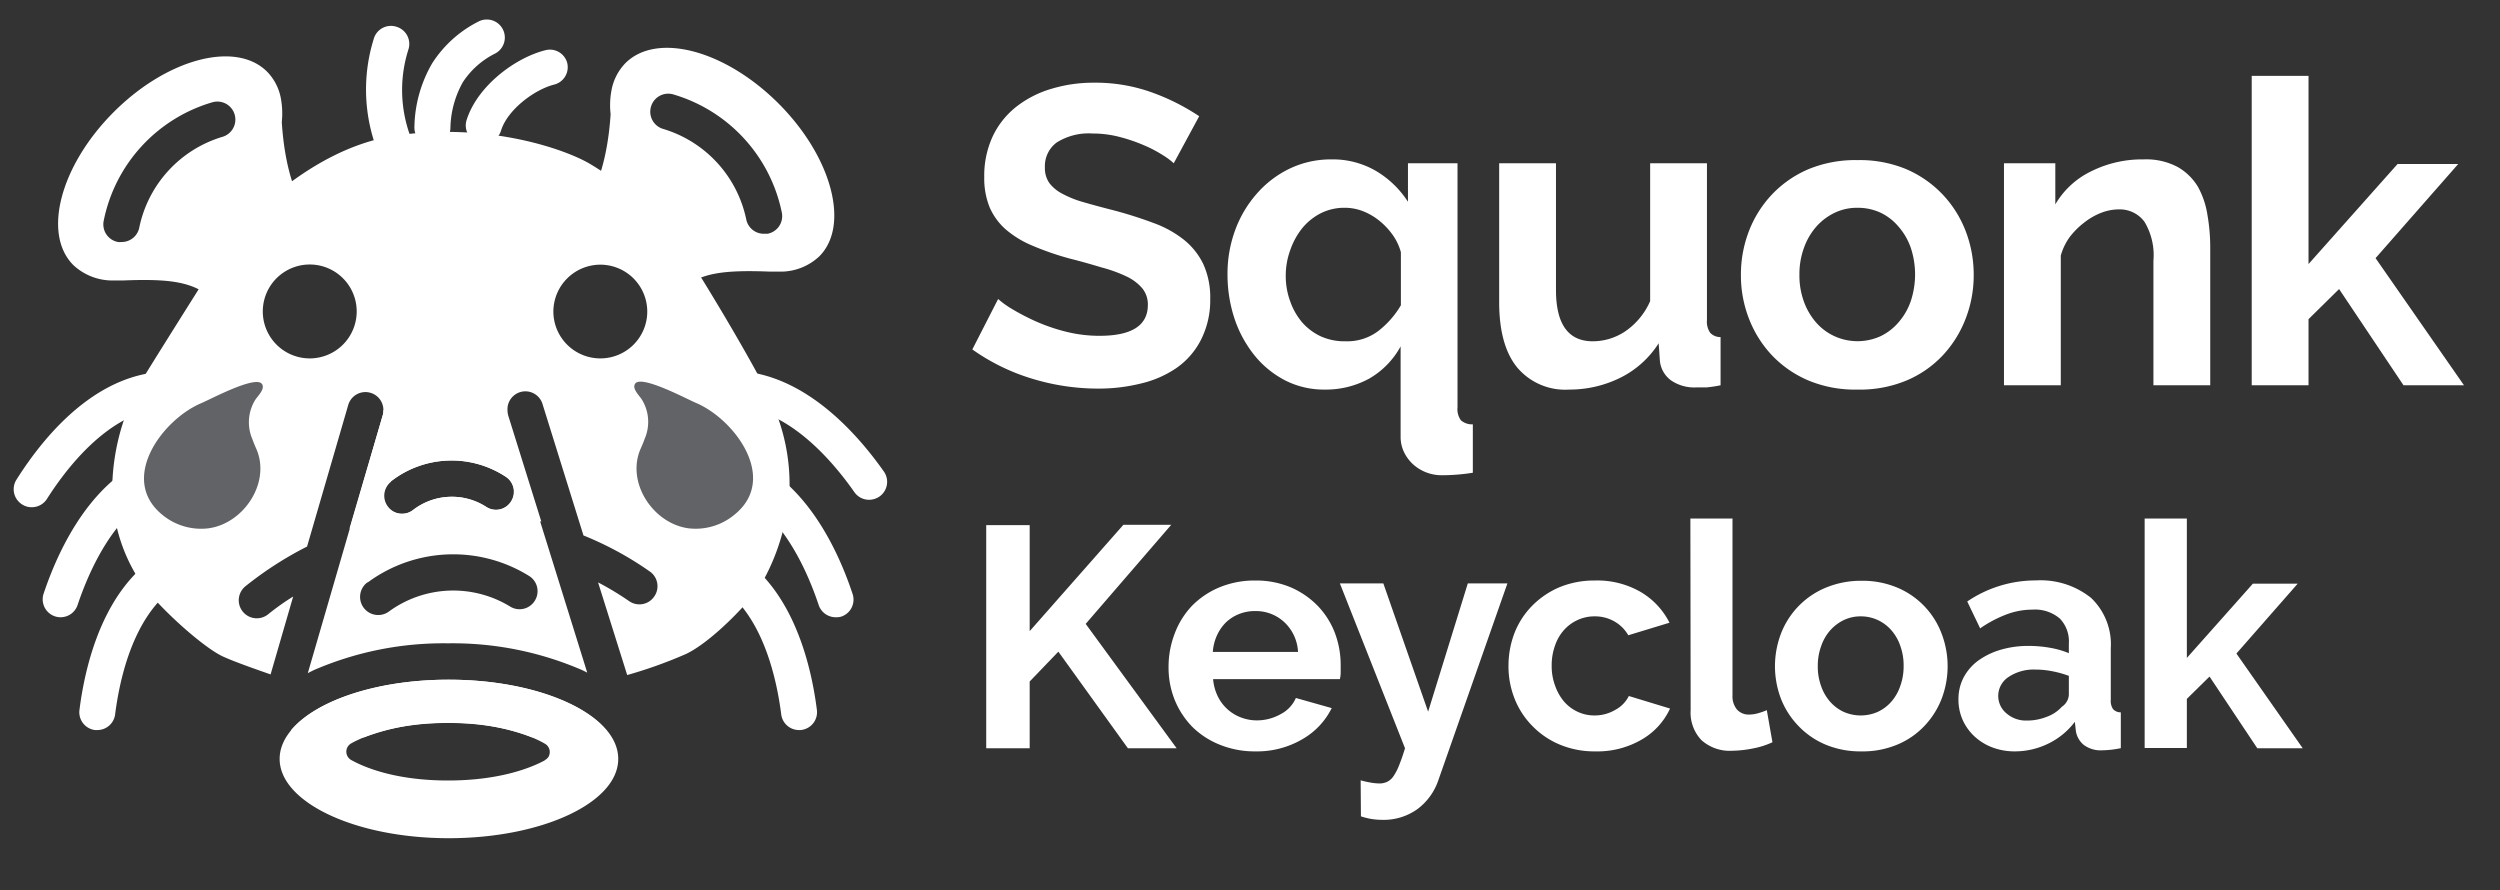<svg id="Layer_1" data-name="Layer 1" xmlns="http://www.w3.org/2000/svg" viewBox="0 0 279.02 99.38"><rect x="0" y="0" width="279.02" height="99.38" fill="#333333" stroke="none"/><defs><style>.cls-1{isolation:isolate;}.cls-2{fill:#fff;}.cls-3{fill:#626367;}</style></defs><g id="Squonk" class="cls-1"><g class="cls-1"><path class="cls-2" d="M131,18.22a7.91,7.91,0,0,0-1.21-.9,14.24,14.24,0,0,0-2.12-1.11,18.59,18.59,0,0,0-2.73-.93,11.94,11.94,0,0,0-3-.38,6.7,6.7,0,0,0-4,1,3.28,3.28,0,0,0-1.32,2.79,2.9,2.9,0,0,0,.49,1.73,4.3,4.3,0,0,0,1.45,1.2,11.52,11.52,0,0,0,2.39.95q1.44.42,3.33.9a46.49,46.49,0,0,1,4.47,1.42,12,12,0,0,1,3.41,1.89,7.84,7.84,0,0,1,2.15,2.72,9,9,0,0,1,.76,3.91A9.72,9.72,0,0,1,134,38a8.56,8.56,0,0,1-2.74,3.1,11.84,11.84,0,0,1-4,1.72,19.46,19.46,0,0,1-4.7.55,25.19,25.19,0,0,1-7.48-1.14A23,23,0,0,1,108.52,39l2.88-5.63a9.93,9.93,0,0,0,1.54,1.11,25.22,25.22,0,0,0,2.63,1.37,20.65,20.65,0,0,0,3.36,1.16,15.41,15.41,0,0,0,3.78.47q5.4,0,5.4-3.45a2.85,2.85,0,0,0-.62-1.85,5.26,5.26,0,0,0-1.75-1.32,16.08,16.08,0,0,0-2.75-1c-1.07-.32-2.27-.67-3.59-1a31.6,31.6,0,0,1-4.19-1.45,11.07,11.07,0,0,1-3-1.84,7,7,0,0,1-1.77-2.46,8.63,8.63,0,0,1-.59-3.34,10.44,10.44,0,0,1,.94-4.54,9.21,9.21,0,0,1,2.63-3.31,11.64,11.64,0,0,1,3.9-2,16.1,16.1,0,0,1,4.78-.69,18.53,18.53,0,0,1,6.53,1.11,24.39,24.39,0,0,1,5.21,2.63Z"/><path class="cls-2" d="M147.84,43.48a9.55,9.55,0,0,1-4.36-1,10.78,10.78,0,0,1-3.43-2.77,13.16,13.16,0,0,1-2.25-4.09,15.66,15.66,0,0,1-.8-5,14,14,0,0,1,.88-5,12.71,12.71,0,0,1,2.43-4.05A11.39,11.39,0,0,1,144,18.79a10.62,10.62,0,0,1,4.59-1,9.56,9.56,0,0,1,5,1.3,10.78,10.78,0,0,1,3.55,3.43v-4.3h5.53V45.47a2.11,2.11,0,0,0,.38,1.44,1.89,1.89,0,0,0,1.33.45v5.4c-.54.09-1.12.16-1.75.21s-1.2.07-1.71.07a4.72,4.72,0,0,1-1.77-.33,4.67,4.67,0,0,1-1.45-.9,4.45,4.45,0,0,1-1-1.35,3.91,3.91,0,0,1-.38-1.72V38.66a9.23,9.23,0,0,1-3.55,3.62A10.09,10.09,0,0,1,147.84,43.48Zm2.36-5.39A5.73,5.73,0,0,0,153.75,37a10,10,0,0,0,2.6-2.93V28.15a6.06,6.06,0,0,0-.92-1.94,8,8,0,0,0-1.49-1.58,6.86,6.86,0,0,0-1.85-1.07,5.55,5.55,0,0,0-2-.37,5.84,5.84,0,0,0-2.68.61,6.48,6.48,0,0,0-2.08,1.68A8.19,8.19,0,0,0,144,27.92a8.28,8.28,0,0,0-.5,2.84,8.14,8.14,0,0,0,.5,2.88A7.34,7.34,0,0,0,145.35,36a6.31,6.31,0,0,0,2.11,1.56A6.43,6.43,0,0,0,150.2,38.09Z"/></g><g class="cls-1"><path class="cls-2" d="M175.14,43.48A7,7,0,0,1,169.32,41q-2-2.46-2-7.28V18.22h6.34V32.36q0,5.73,4.11,5.73A6.52,6.52,0,0,0,181.36,37a7.93,7.93,0,0,0,2.81-3.39V18.22h6.34v17.5a2.18,2.18,0,0,0,.36,1.42,1.55,1.55,0,0,0,1.16.48V43a14.44,14.44,0,0,1-1.59.24c-.42,0-.81,0-1.16,0a4.59,4.59,0,0,1-2.77-.78,3.07,3.07,0,0,1-1.25-2.15l-.14-2a10.67,10.67,0,0,1-4.26,3.84A12.8,12.8,0,0,1,175.14,43.48Z"/></g><g class="cls-1"><path class="cls-2" d="M207.31,43.48a13.5,13.5,0,0,1-5.44-1,12.17,12.17,0,0,1-4.09-2.81,12.5,12.5,0,0,1-2.58-4.1,13.32,13.32,0,0,1-.9-4.87,13.51,13.51,0,0,1,.9-4.92,12.45,12.45,0,0,1,2.58-4.09,12.19,12.19,0,0,1,4.09-2.82,13.67,13.67,0,0,1,5.44-1,13.5,13.5,0,0,1,5.42,1,12.31,12.31,0,0,1,4.07,2.82,12.45,12.45,0,0,1,2.58,4.09,13.51,13.51,0,0,1,.9,4.92,13.32,13.32,0,0,1-.9,4.87,12.61,12.61,0,0,1-2.56,4.1,11.89,11.89,0,0,1-4.07,2.81A13.5,13.5,0,0,1,207.31,43.48Zm-6.48-12.82a8.45,8.45,0,0,0,.5,3A7.26,7.26,0,0,0,202.7,36a6.06,6.06,0,0,0,2.06,1.53,6.21,6.21,0,0,0,5.11,0,6.13,6.13,0,0,0,2-1.53,7.11,7.11,0,0,0,1.38-2.37,9.46,9.46,0,0,0,0-6,7.17,7.17,0,0,0-1.38-2.36,6,6,0,0,0-2-1.54,6.09,6.09,0,0,0-2.56-.54,5.77,5.77,0,0,0-2.55.56,6.42,6.42,0,0,0-2.06,1.56,7.3,7.3,0,0,0-1.37,2.37A8.51,8.51,0,0,0,200.83,30.66Z"/><path class="cls-2" d="M246.68,43h-6.34V29.1a7.25,7.25,0,0,0-1-4.35,3.43,3.43,0,0,0-2.89-1.38,5.48,5.48,0,0,0-1.94.38,7.29,7.29,0,0,0-1.87,1.07A8.74,8.74,0,0,0,231,26.45,6.48,6.48,0,0,0,230,28.53V43h-6.34V18.22h5.73v4.59a9.34,9.34,0,0,1,4-3.69,12.71,12.71,0,0,1,5.87-1.33,7.46,7.46,0,0,1,3.79.85,6.23,6.23,0,0,1,2.27,2.23A9.47,9.47,0,0,1,246.37,24a21,21,0,0,1,.31,3.55Z"/></g><g class="cls-1"><path class="cls-2" d="M268.25,43l-7.19-10.74-3.41,3.36V43h-6.34V8.47h6.34v21l9.94-11.17h6.77l-9.23,10.51L275,43Z"/></g></g><g id="Fragnet_Search" data-name="Fragnet Search" class="cls-1"><g class="cls-1"><path class="cls-2" d="M110.07,83.51V58.61h4.85V70.44l10.46-11.87h5.34l-9.55,11.06,10.15,13.88h-5.44l-7.76-10.78-3.2,3.33v7.45Z"/><path class="cls-2" d="M140.1,83.86a10.31,10.31,0,0,1-4-.76,9.2,9.2,0,0,1-3.05-2,9.34,9.34,0,0,1-1.95-3,9.66,9.66,0,0,1-.68-3.62,10.33,10.33,0,0,1,.66-3.7A9.19,9.19,0,0,1,133,67.65a9.33,9.33,0,0,1,3.08-2.09,10.26,10.26,0,0,1,4-.77,10,10,0,0,1,4,.77,9.43,9.43,0,0,1,3,2.07,9,9,0,0,1,1.9,3,10.14,10.14,0,0,1,.65,3.59c0,.3,0,.59,0,.87a3.33,3.33,0,0,1-.09.71H135.39a5.49,5.49,0,0,0,.53,1.93,4.72,4.72,0,0,0,2.6,2.35,4.93,4.93,0,0,0,1.75.32,5.37,5.37,0,0,0,2.65-.69,3.68,3.68,0,0,0,1.71-1.81l4,1.13a8.17,8.17,0,0,1-3.24,3.45A10,10,0,0,1,140.1,83.86Zm4.77-11.1a4.87,4.87,0,0,0-1.53-3.32,4.65,4.65,0,0,0-3.28-1.24,4.72,4.72,0,0,0-1.77.33,4.55,4.55,0,0,0-1.46.93,4.92,4.92,0,0,0-1,1.44,5.31,5.31,0,0,0-.47,1.86Z"/><path class="cls-2" d="M151.86,87.09a10.61,10.61,0,0,0,1.16.26,6.11,6.11,0,0,0,.95.09,2,2,0,0,0,.84-.18,1.81,1.81,0,0,0,.7-.61,6.05,6.05,0,0,0,.63-1.21c.21-.52.44-1.16.67-1.93l-7.27-18.4h4.85l5,14.32,4.43-14.32h4.42l-7.72,22a6.7,6.7,0,0,1-2.28,3.16,6.45,6.45,0,0,1-4,1.23,7.49,7.49,0,0,1-1.14-.09,7.62,7.62,0,0,1-1.21-.3Z"/><path class="cls-2" d="M168.36,74.31a10.16,10.16,0,0,1,.67-3.66,9,9,0,0,1,1.93-3A9.5,9.5,0,0,1,174,65.56a10.16,10.16,0,0,1,4-.77,9.66,9.66,0,0,1,5.15,1.3,8.33,8.33,0,0,1,3.18,3.41l-4.6,1.4a4.15,4.15,0,0,0-1.58-1.56,4.36,4.36,0,0,0-2.18-.55,4.5,4.5,0,0,0-1.9.41,4.65,4.65,0,0,0-1.52,1.12,5,5,0,0,0-1,1.74,6.48,6.48,0,0,0-.37,2.25,6.24,6.24,0,0,0,.39,2.24,5.56,5.56,0,0,0,1,1.76,4.51,4.51,0,0,0,1.53,1.14,4.35,4.35,0,0,0,1.86.4,4.5,4.5,0,0,0,2.33-.63,3.51,3.51,0,0,0,1.5-1.54l4.6,1.4a7.71,7.71,0,0,1-3.13,3.44,9.8,9.8,0,0,1-5.23,1.34,10,10,0,0,1-4-.78A9.15,9.15,0,0,1,171,81a9,9,0,0,1-1.95-3A9.76,9.76,0,0,1,168.36,74.31Z"/><path class="cls-2" d="M188.66,57.87h4.7V77.61a2.32,2.32,0,0,0,.5,1.58,1.76,1.76,0,0,0,1.4.56,3.69,3.69,0,0,0,.93-.14,7.42,7.42,0,0,0,1-.35l.63,3.58a9.11,9.11,0,0,1-2.21.7,12.56,12.56,0,0,1-2.29.25,4.73,4.73,0,0,1-3.42-1.18,4.44,4.44,0,0,1-1.21-3.35Z"/><path class="cls-2" d="M207.69,83.86a10,10,0,0,1-4-.78,9,9,0,0,1-3-2.09,9.14,9.14,0,0,1-1.92-3,10.2,10.2,0,0,1,0-7.27,9.07,9.07,0,0,1,5-5.13,10.21,10.21,0,0,1,4-.77,10,10,0,0,1,4,.77,9,9,0,0,1,4.93,5.13,10.2,10.2,0,0,1,0,7.27,9.22,9.22,0,0,1-1.89,3,8.83,8.83,0,0,1-3,2.09A10,10,0,0,1,207.69,83.86Zm-4.81-9.52a6.32,6.32,0,0,0,.37,2.23,5.19,5.19,0,0,0,1,1.74,4.57,4.57,0,0,0,1.52,1.14,4.71,4.71,0,0,0,3.8,0,4.57,4.57,0,0,0,1.52-1.14,5.19,5.19,0,0,0,1-1.76,6.46,6.46,0,0,0,.37-2.24,6.39,6.39,0,0,0-.37-2.22,5.14,5.14,0,0,0-1-1.75,4.57,4.57,0,0,0-1.52-1.14,4.5,4.5,0,0,0-1.9-.41,4.36,4.36,0,0,0-1.9.42,4.92,4.92,0,0,0-1.52,1.16,5.19,5.19,0,0,0-1,1.76A6.33,6.33,0,0,0,202.88,74.34Z"/><path class="cls-2" d="M224.86,83.86a7,7,0,0,1-2.49-.44,6.13,6.13,0,0,1-2-1.23,5.71,5.71,0,0,1-1.32-1.84,5.56,5.56,0,0,1-.47-2.32,5.19,5.19,0,0,1,.57-2.41,5.6,5.6,0,0,1,1.62-1.88,8.31,8.31,0,0,1,2.48-1.21,10.87,10.87,0,0,1,3.16-.44,13.64,13.64,0,0,1,2.4.21,9.72,9.72,0,0,1,2.09.6V71.85a3.68,3.68,0,0,0-1-2.81,4.28,4.28,0,0,0-3.07-1,8.2,8.2,0,0,0-2.88.53A13.62,13.62,0,0,0,221,70.13l-1.44-3a13.6,13.6,0,0,1,7.66-2.35,9,9,0,0,1,6.16,1.95,7.15,7.15,0,0,1,2.2,5.63V78.1a1.62,1.62,0,0,0,.26,1.05,1.13,1.13,0,0,0,.86.35v4a10.78,10.78,0,0,1-2.07.24,3.14,3.14,0,0,1-2.06-.6,2.49,2.49,0,0,1-.89-1.58l-.11-1a8.17,8.17,0,0,1-3,2.45A8.46,8.46,0,0,1,224.86,83.86Zm1.34-3.44a5.94,5.94,0,0,0,2.26-.43,4.13,4.13,0,0,0,1.67-1.12,1.7,1.7,0,0,0,.77-1.33V75.43a11.59,11.59,0,0,0-1.83-.51,9.61,9.61,0,0,0-1.89-.19,5.05,5.05,0,0,0-3,.82,2.52,2.52,0,0,0-.24,4.07A3.31,3.31,0,0,0,226.2,80.42Z"/><path class="cls-2" d="M251.93,83.51l-5.33-8L244.07,78v5.48h-4.71V57.87h4.71V73.43l7.37-8.29h5l-6.84,7.8L257,83.51Z"/></g></g><g id="Group_23" data-name="Group 23"><path id="Path_78" data-name="Path 78" class="cls-2" d="M86.19,45.05C85,42,77.7,29.81,75.39,26.53s-7-6.76-9.65-8.3S54.55,13.6,44.13,15.14,25.8,26.53,25.8,26.53,17.88,39.07,16,42.15a24.89,24.89,0,0,0-3.47,12,18.85,18.85,0,0,0,3.29,11c2.12,2.88,6.94,7.15,9.06,8.12,1.33.61,3.72,1.44,5.32,2l2.52-8.69c-1,.61-1.91,1.27-2.82,2a2,2,0,1,1-2.48-3.17h0A39.5,39.5,0,0,1,34.27,61l4.59-15.78a2,2,0,0,1,2.49-1.38h0a2,2,0,0,1,1.44,1.94,1.76,1.76,0,0,1-.07.56L39,59A38.44,38.44,0,0,1,49.8,57.1a37.25,37.25,0,0,1,10.62,1.12l-3.7-11.85a2.47,2.47,0,0,1-.08-.6,2,2,0,0,1,3.93-.61h0l4.55,14.6a36.86,36.86,0,0,1,7.37,4A2,2,0,0,1,73,66.6h0a2,2,0,0,1-2.8.48h0A33.43,33.43,0,0,0,66.75,65L70,75.34A50.52,50.52,0,0,0,76.54,73c2.9-1.35,7.34-6,8.49-7.93a23.94,23.94,0,0,0,3.09-10.79A21.92,21.92,0,0,0,86.19,45.05ZM34.57,40a5.24,5.24,0,0,1-5.24-5.24h0a5.24,5.24,0,1,1,10.48,0h0A5.24,5.24,0,0,1,34.57,40ZM57,56a2,2,0,0,1-2.79.56h0a7.06,7.06,0,0,0-8.13.36,2,2,0,0,1-1.23.42,2,2,0,0,1-1.24-3.6h0a11,11,0,0,1,12.83-.53A2,2,0,0,1,57,56ZM67,40a5.24,5.24,0,0,1-5.24-5.24h0A5.25,5.25,0,0,1,67,29.54h0a5.24,5.24,0,0,1,5.24,5.24h0A5.23,5.23,0,0,1,67,40Z"/><g id="Group_23-2" data-name="Group 23-2"><path id="Path_79" data-name="Path 79" class="cls-2" d="M45.28,20.77a2,2,0,0,1-1.72-1,19,19,0,0,1-1.8-15.58A2,2,0,0,1,44.29,3h0a2,2,0,0,1,1.29,2.53h0A14.9,14.9,0,0,0,47,17.71a2,2,0,0,1-.67,2.77h0A2.05,2.05,0,0,1,45.28,20.77Z"/></g><g id="Group_24" data-name="Group 24"><path id="Path_80" data-name="Path 80" class="cls-2" d="M48.25,16.24h0a2,2,0,0,1-2-2h0a14.61,14.61,0,0,1,2-7.2,13.18,13.18,0,0,1,5.14-4.63,2,2,0,0,1,1.88,3.56h0a9.21,9.21,0,0,0-3.61,3.2,10.83,10.83,0,0,0-1.39,5.13A2,2,0,0,1,48.25,16.24Z"/></g><g id="Group_25" data-name="Group 25"><path id="Path_81" data-name="Path 81" class="cls-2" d="M54,16a2.16,2.16,0,0,1-.62-.09,2,2,0,0,1-1.3-2.52h0c1.2-3.79,5.4-6.93,8.77-7.78A2,2,0,0,1,63.3,7h0a2,2,0,0,1-1.45,2.44h0c-2.21.56-5.18,2.79-5.92,5.1A2,2,0,0,1,54,16Z"/></g><g id="Group_26" data-name="Group 26"><path id="Path_82" data-name="Path 82" class="cls-2" d="M10.87,81.48h-.26a2,2,0,0,1-1.74-2.25h0c.76-6,3.41-16.44,12.56-18.95a2,2,0,0,1,2.47,1.4h0a2,2,0,0,1-1.41,2.47h0c-6.9,1.89-9,10.57-9.64,15.57A2,2,0,0,1,10.87,81.48Z"/></g><g id="Group_27" data-name="Group 27"><path id="Path_83" data-name="Path 83" class="cls-2" d="M6.78,68.89a2,2,0,0,1-1.91-2.64h0c1.92-5.73,6.55-15.45,16-16.13a2,2,0,1,1,.29,4h0c-7.14.51-10.89,8.61-12.5,13.4A2,2,0,0,1,6.78,68.89Z"/></g><g id="Group_28" data-name="Group 28"><path id="Path_84" data-name="Path 84" class="cls-2" d="M3.54,56.61a1.94,1.94,0,0,1-1.07-.31,2,2,0,0,1-.63-2.77h0c3.23-5.12,10-13.46,19.4-11.86A2,2,0,0,1,22.89,44h0a2,2,0,0,1-2.32,1.65h0c-7-1.2-12.62,5.78-15.31,10A2,2,0,0,1,3.54,56.61Z"/></g><g id="Group_29" data-name="Group 29"><path id="Path_85" data-name="Path 85" class="cls-2" d="M89.19,81.48a2,2,0,0,1-2-1.76c-.64-5-2.74-13.68-9.64-15.57a2,2,0,0,1-1.41-2.47h0a2,2,0,0,1,2.47-1.4h0c9.15,2.51,11.8,12.95,12.56,18.94a2,2,0,0,1-1.73,2.25h0A1.1,1.1,0,0,1,89.19,81.48Z"/></g><g id="Group_30" data-name="Group 30"><path id="Path_86" data-name="Path 86" class="cls-2" d="M93.28,68.89a2,2,0,0,1-1.91-1.37c-1.6-4.79-5.35-12.89-12.49-13.4A2,2,0,0,1,77,52h0a2,2,0,0,1,2.15-1.86c9.46.68,14.1,10.4,16,16.13a2,2,0,0,1-1.26,2.55h0A2,2,0,0,1,93.28,68.89Z"/></g><g id="Group_31" data-name="Group 31"><path id="Path_87" data-name="Path 87" class="cls-2" d="M97,55.78a2,2,0,0,1-1.65-.86c-2.89-4.13-8.79-10.84-15.77-9.3a2,2,0,0,1-2.4-1.53h0a2,2,0,0,1,1.53-2.39h0c9.28-2,16.47,6,19.94,10.93a2,2,0,0,1-.5,2.79h0A2.06,2.06,0,0,1,97,55.78Z"/></g><g id="Group_32" data-name="Group 32"><path id="Path_88" data-name="Path 88" class="cls-3" d="M71.94,49c-.12.35-.27.7-.43,1.06-1.66,3.73,1.33,8.34,5.3,8.9A6.77,6.77,0,0,0,82,57.42c4.91-4,0-10.64-4.36-12.47-1-.42-6.07-3.14-6.75-2.13-.39.56.5,1.36.75,1.78A4.74,4.74,0,0,1,71.94,49Z"/></g><g id="Group_33" data-name="Group 33"><path id="Path_89" data-name="Path 89" class="cls-3" d="M28.16,49c.13.35.27.7.43,1.06,1.67,3.73-1.33,8.34-5.29,8.9a6.8,6.8,0,0,1-5.18-1.5c-4.91-4,0-10.64,4.36-12.47,1-.42,6.07-3.14,6.76-2.13.38.56-.5,1.36-.76,1.78A4.77,4.77,0,0,0,28.16,49Z"/></g><g id="Group_34" data-name="Group 34"><path id="Path_90" data-name="Path 90" class="cls-2" d="M40.65,82.29A24.76,24.76,0,0,1,50,80.69a24.82,24.82,0,0,1,9.37,1.6h8.53l-.24-.77c-2.72-3.31-9.57-5.66-17.6-5.66S35.25,78.19,32.5,81.48l-.23.81Z"/><path id="Path_91" data-name="Path 91" class="cls-2" d="M35,74.8a36.38,36.38,0,0,1,15-3,36.38,36.38,0,0,1,15,3l.54.27-8.94-28.7a1.77,1.77,0,0,1-.08-.6H42.79a2.1,2.1,0,0,1-.07.56L34.35,75.14C34.57,75,34.8,74.91,35,74.8Zm8.62-21.07a11,11,0,0,1,12.83-.53A2,2,0,0,1,57.05,56h0a2,2,0,0,1-2.78.56h0a7.06,7.06,0,0,0-8.13.36,2,2,0,0,1-1.23.42,2,2,0,0,1-1.59-.77,2,2,0,0,1,.34-2.82ZM41.05,65a16.06,16.06,0,0,1,18-.72,2,2,0,0,1,.63,2.78h0a2,2,0,0,1-2.77.62,12.18,12.18,0,0,0-13.49.56A2,2,0,0,1,41,65Z"/></g><path id="Path_92" data-name="Path 92" class="cls-2" d="M31.45,13.63a9.29,9.29,0,0,0-.1-2.63,5.74,5.74,0,0,0-1.54-3c-3.48-3.48-11.14-1.47-17.11,4.5s-8,13.62-4.5,17.1a6.39,6.39,0,0,0,4.61,1.7h0c.31,0,.63,0,1,0,6.83-.27,8.26.53,11.23,3l9.38-10.11C33.12,22.18,31.79,19,31.45,13.63ZM24.8,15.28a13.4,13.4,0,0,0-9.25,10.09,2,2,0,0,1-2,1.64,1.64,1.64,0,0,1-.38,0,2,2,0,0,1-1.6-2.35h0A17.33,17.33,0,0,1,23.72,11.41a2,2,0,1,1,1.08,3.87Z"/><path id="Path_93" data-name="Path 93" class="cls-2" d="M86.9,11.56c-6-6-13.63-8-17.11-4.5a5.86,5.86,0,0,0-1.55,3.06,8.92,8.92,0,0,0-.09,2.63c-.35,5.33-1.67,8.55-2.94,10.45L74.6,33.31c3-2.45,4.4-3.26,11.23-3,.32,0,.64,0,1,0h0a6.3,6.3,0,0,0,4.6-1.69C94.88,25.19,92.86,17.53,86.9,11.56ZM85.66,26.09l-.38,0a2,2,0,0,1-2-1.64A13.4,13.4,0,0,0,74.05,14.4a2,2,0,0,1-1.4-2.47h0a2,2,0,0,1,2.47-1.4h0A17.36,17.36,0,0,1,87.26,23.73a2,2,0,0,1-1.6,2.36Z"/><path id="Path_94" data-name="Path 94" class="cls-2" d="M50.08,75.86c-10.42,0-18.87,4-18.87,8.84s8.45,8.85,18.87,8.85S69,89.59,69,84.7,60.5,75.86,50.08,75.86Zm10.73,9C58.9,85.89,55.34,87.11,50,87.11s-8.88-1.22-10.79-2.28a1.07,1.07,0,0,1-.42-1.46,1.1,1.1,0,0,1,.42-.41c1.91-1.06,5.46-2.27,10.79-2.27S58.9,81.9,60.81,83a1.07,1.07,0,0,1,.41,1.46A1,1,0,0,1,60.81,84.83Z"/></g></svg>
